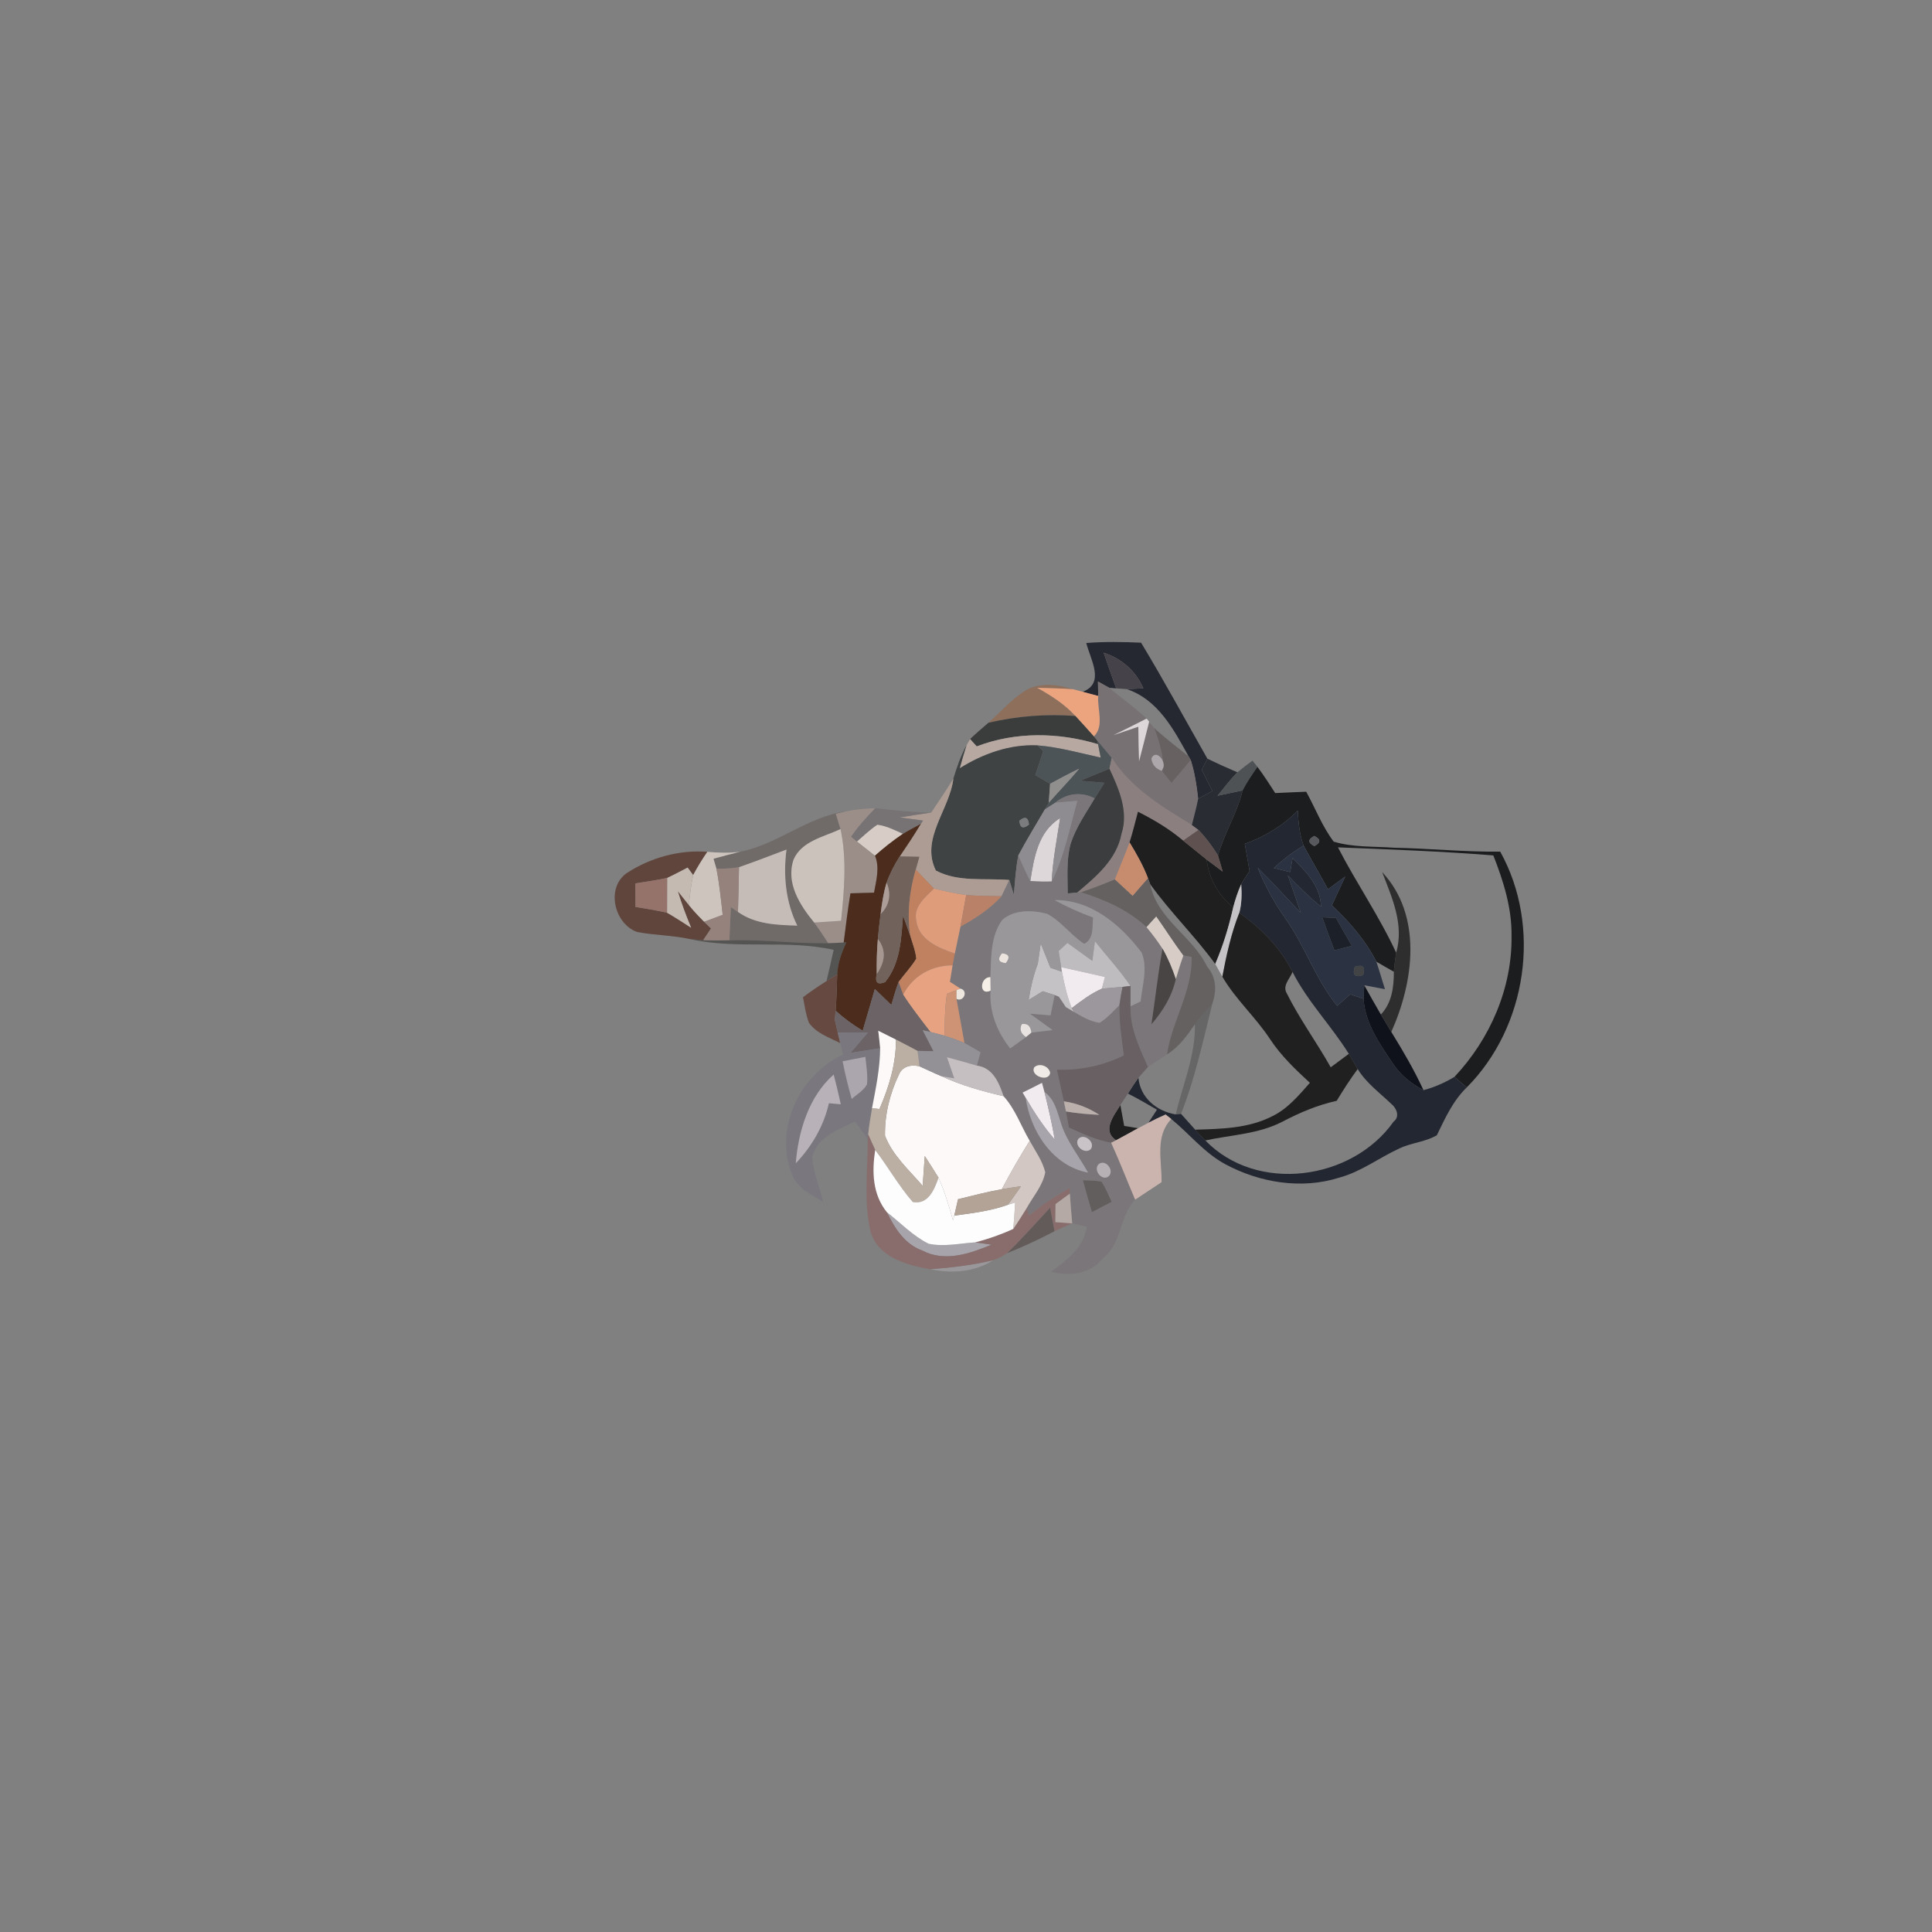 <?xml version="1.0" encoding="UTF-8" ?>
<!DOCTYPE svg PUBLIC "-//W3C//DTD SVG 1.1//EN" "http://www.w3.org/Graphics/SVG/1.1/DTD/svg11.dtd">
<svg width="384pt" height="384pt" viewBox="0 0 384 384" version="1.1" xmlns="http://www.w3.org/2000/svg">
<rect x="0" y="0" width="384" height="384" fill="#808080" stroke="none"/>
<g id="#252830fd">
<path fill="#252830" opacity="1.00" d=" M 215.91 127.80 C 219.54 127.52 223.18 127.58 226.80 127.74 C 231.38 135.32 235.60 143.10 239.98 150.80 C 239.70 151.35 239.14 152.46 238.86 153.01 C 239.56 154.41 240.26 155.81 240.97 157.21 C 240.02 157.73 239.08 158.25 238.14 158.77 C 237.86 156.17 237.46 153.57 236.67 151.07 L 236.25 150.35 C 233.30 145.00 230.16 139.03 223.95 136.97 C 224.77 136.93 226.42 136.85 227.25 136.81 C 225.76 133.35 222.92 130.88 219.36 129.73 C 220.16 132.10 221.01 134.46 221.86 136.82 C 221.51 136.79 220.81 136.73 220.46 136.70 C 219.90 136.39 218.78 135.77 218.23 135.46 C 218.24 136.18 218.26 137.61 218.28 138.33 C 217.24 138.05 216.21 137.78 215.19 137.50 C 219.74 135.77 216.67 130.99 215.91 127.80 Z" />
</g>
<g id="#464249ff">
<path fill="#464249" opacity="1.00" d=" M 219.36 129.73 C 222.92 130.88 225.76 133.35 227.25 136.81 C 226.42 136.85 224.77 136.93 223.95 136.97 C 223.43 136.93 222.38 136.86 221.86 136.82 C 221.01 134.46 220.16 132.10 219.36 129.73 Z" />
</g>
<g id="#8d6f5cff">
<path fill="#8d6f5c" opacity="1.00" d=" M 204.05 137.11 C 206.92 135.58 210.32 136.08 213.30 136.99 C 210.92 136.81 208.53 136.78 206.15 136.70 C 208.90 138.25 211.61 139.95 213.74 142.31 C 207.94 141.86 202.12 142.33 196.46 143.65 C 198.96 141.45 201.15 138.82 204.05 137.11 Z" />
</g>
<g id="#787173ff">
<path fill="#787173" opacity="1.00" d=" M 218.28 138.33 C 218.26 137.61 218.24 136.18 218.23 135.46 C 218.78 135.77 219.90 136.39 220.46 136.70 C 222.91 138.77 225.57 140.60 227.91 142.82 C 225.73 143.95 223.52 145.03 221.32 146.11 C 222.96 145.56 224.60 145.00 226.25 144.44 C 226.28 146.73 226.31 149.01 226.40 151.30 C 227.09 148.69 227.74 146.06 228.40 143.44 C 228.65 143.75 229.14 144.38 229.39 144.69 C 230.36 147.19 231.10 149.81 231.24 152.50 C 231.67 151.19 229.74 148.84 228.85 150.74 C 228.98 151.94 229.67 152.77 230.91 153.21 C 231.39 153.81 232.35 155.02 232.83 155.62 C 234.12 154.11 235.41 152.60 236.67 151.07 C 237.46 153.57 237.86 156.17 238.14 158.77 C 237.80 160.52 237.33 162.24 236.89 163.97 C 230.93 160.36 224.81 156.67 220.97 150.64 C 220.03 149.48 219.05 148.35 218.09 147.20 C 217.92 147.00 217.58 146.58 217.41 146.37 C 219.55 144.26 218.04 140.96 218.28 138.33 Z" />
</g>
<g id="#00000012">
</g>
<g id="#eba47eff">
<path fill="#eba47e" opacity="1.00" d=" M 206.15 136.70 C 208.53 136.78 210.92 136.81 213.30 136.99 C 213.77 137.12 214.71 137.37 215.19 137.50 C 216.21 137.78 217.24 138.05 218.28 138.33 C 218.04 140.96 219.55 144.26 217.41 146.37 C 216.19 145.01 214.99 143.64 213.74 142.31 C 211.61 139.95 208.90 138.25 206.15 136.70 Z" />
</g>
<g id="#3b3d3cff">
<path fill="#3b3d3c" opacity="1.00" d=" M 196.46 143.65 C 202.12 142.33 207.94 141.86 213.74 142.31 C 214.99 143.64 216.19 145.01 217.41 146.37 C 217.58 146.58 217.92 147.00 218.09 147.20 L 218.25 147.92 C 210.41 145.54 201.85 145.40 194.13 148.35 C 193.80 147.98 193.14 147.25 192.81 146.89 C 193.99 145.77 195.22 144.71 196.46 143.65 Z" />
</g>
<g id="#ded7daff">
<path fill="#ded7da" opacity="1.00" d=" M 221.32 146.11 C 223.52 145.03 225.73 143.95 227.91 142.82 L 228.40 143.44 C 227.74 146.06 227.09 148.69 226.40 151.30 C 226.31 149.01 226.28 146.73 226.25 144.44 C 224.60 145.00 222.96 145.56 221.32 146.11 Z" />
<path fill="#ded7da" opacity="1.00" d=" M 204.78 175.13 C 205.50 170.48 206.33 165.27 210.71 162.60 C 210.07 166.79 209.25 170.96 209.03 175.21 C 207.61 175.26 206.19 175.22 204.78 175.13 Z" />
</g>
<g id="#676261ff">
<path fill="#676261" opacity="1.00" d=" M 229.39 144.69 C 231.57 146.70 233.94 148.48 236.25 150.35 L 236.67 151.07 C 235.41 152.60 234.12 154.11 232.83 155.62 C 232.35 155.02 231.39 153.81 230.91 153.21 L 231.24 152.50 C 231.10 149.81 230.36 147.19 229.39 144.69 Z" />
</g>
<g id="#b7a8a2ff">
<path fill="#b7a8a2" opacity="1.00" d=" M 194.13 148.35 C 201.85 145.40 210.41 145.54 218.25 147.92 C 218.38 148.59 218.64 149.92 218.77 150.58 C 214.61 149.67 210.48 148.49 206.22 148.15 C 200.69 147.90 195.38 149.81 190.75 152.70 C 191.18 151.16 191.61 149.62 192.12 148.11 C 192.29 147.80 192.64 147.19 192.81 146.89 C 193.14 147.25 193.80 147.98 194.13 148.35 Z" />
</g>
<g id="#4d5458ff">
<path fill="#4d5458" opacity="1.00" d=" M 218.09 147.20 C 219.05 148.35 220.03 149.48 220.97 150.64 C 220.81 151.36 220.66 152.08 220.51 152.79 C 218.56 153.59 216.62 154.38 214.68 155.18 C 216.29 155.31 217.91 155.45 219.52 155.58 C 218.87 156.62 218.22 157.65 217.57 158.69 C 214.91 157.31 212.01 157.66 209.72 159.56 C 209.21 159.89 208.19 160.54 207.68 160.87 C 207.87 160.54 208.26 159.88 208.45 159.55 C 210.45 157.27 212.57 155.10 214.51 152.77 C 212.55 153.72 210.62 154.74 208.71 155.78 C 207.73 155.21 206.75 154.64 205.78 154.07 C 206.30 152.48 206.82 150.89 207.35 149.30 C 207.07 149.01 206.50 148.43 206.22 148.15 C 210.48 148.49 214.61 149.67 218.77 150.58 C 218.64 149.92 218.38 148.59 218.25 147.92 L 218.09 147.20 Z" />
</g>
<g id="#3f4343ff">
<path fill="#3f4343" opacity="1.00" d=" M 189.49 154.75 C 190.19 152.47 190.95 150.19 192.12 148.11 C 191.61 149.62 191.18 151.16 190.75 152.70 C 195.38 149.81 200.69 147.90 206.22 148.15 C 206.50 148.43 207.07 149.01 207.35 149.30 C 206.82 150.89 206.30 152.48 205.78 154.07 C 206.75 154.64 207.73 155.21 208.71 155.78 C 208.63 157.04 208.55 158.29 208.45 159.55 C 208.26 159.88 207.87 160.54 207.68 160.87 C 205.90 163.91 204.06 166.91 202.40 170.02 C 201.89 172.60 201.73 175.24 201.52 177.86 C 201.22 176.87 200.91 175.89 200.61 174.91 C 195.76 174.49 190.48 175.40 186.01 173.03 C 182.88 166.70 188.76 160.94 189.49 154.75 M 202.60 163.13 C 202.73 164.57 203.37 164.82 204.52 163.89 C 204.38 162.44 203.74 162.18 202.60 163.13 Z" />
</g>
<g id="#ada7abff">
<path fill="#ada7ab" opacity="1.00" d=" M 228.85 150.74 C 229.74 148.84 231.67 151.19 231.24 152.50 L 230.91 153.21 C 229.67 152.77 228.98 151.94 228.85 150.74 Z" />
</g>
<g id="#8c7f7fff">
<path fill="#8c7f7f" opacity="1.00" d=" M 220.51 152.79 C 220.66 152.08 220.81 151.36 220.97 150.64 C 224.81 156.67 230.93 160.36 236.89 163.97 C 237.22 164.21 237.88 164.70 238.21 164.95 C 237.19 165.66 236.17 166.37 235.16 167.08 C 232.43 164.77 229.36 162.94 226.18 161.34 C 225.64 163.37 225.14 165.42 224.51 167.43 C 223.59 169.91 222.54 172.34 221.57 174.80 C 219.35 175.71 217.12 176.61 214.84 177.34 L 214.07 177.41 C 217.83 174.27 221.94 170.83 222.90 165.75 C 224.37 161.27 222.38 156.80 220.51 152.79 Z" />
</g>
<g id="#292c33ff">
<path fill="#292c33" opacity="1.00" d=" M 238.86 153.01 C 239.14 152.46 239.70 151.35 239.98 150.80 C 241.94 151.74 243.93 152.65 245.94 153.50 C 244.53 154.97 243.27 156.57 242.00 158.16 C 243.66 157.80 245.32 157.44 246.98 157.09 C 245.91 161.62 243.34 165.58 242.08 170.04 C 240.97 168.21 239.68 166.50 238.21 164.95 C 237.88 164.70 237.22 164.21 236.89 163.97 C 237.33 162.24 237.80 160.52 238.14 158.77 C 239.08 158.25 240.02 157.73 240.97 157.21 C 240.26 155.81 239.56 154.41 238.86 153.01 Z" />
</g>
<g id="#4c5154f8">
<path fill="#4c5154" opacity="0.97" d=" M 245.94 153.50 C 246.91 152.70 247.91 151.93 248.94 151.19 C 249.18 151.50 249.68 152.10 249.92 152.41 C 248.88 153.93 247.84 155.45 246.98 157.09 C 245.32 157.44 243.66 157.80 242.00 158.16 C 243.27 156.57 244.53 154.97 245.94 153.50 Z" />
</g>
<g id="#918f8eff">
<path fill="#918f8e" opacity="1.00" d=" M 208.71 155.78 C 210.62 154.74 212.55 153.72 214.51 152.77 C 212.57 155.10 210.45 157.27 208.45 159.55 C 208.55 158.29 208.63 157.04 208.71 155.78 Z" />
</g>
<g id="#3b3d3eff">
<path fill="#3b3d3e" opacity="1.00" d=" M 214.68 155.18 C 216.62 154.38 218.56 153.59 220.51 152.79 C 222.38 156.80 224.37 161.27 222.90 165.75 C 221.94 170.83 217.83 174.27 214.07 177.41 C 213.61 177.45 212.68 177.53 212.21 177.57 C 212.21 174.27 211.91 170.90 212.80 167.68 C 213.85 164.43 215.84 161.60 217.57 158.69 C 218.22 157.65 218.87 156.62 219.52 155.58 C 217.91 155.45 216.29 155.31 214.68 155.18 Z" />
</g>
<g id="#1c1d1fff">
<path fill="#1c1d1f" opacity="1.00" d=" M 246.98 157.09 C 247.84 155.45 248.88 153.93 249.92 152.41 C 251.18 154.09 252.32 155.86 253.46 157.63 C 255.51 157.54 257.56 157.43 259.62 157.36 C 261.44 160.67 262.80 164.26 265.08 167.28 C 268.94 168.45 273.03 168.20 277.01 168.49 C 284.07 168.63 291.11 169.35 298.18 169.27 C 306.45 184.15 303.51 204.10 291.52 216.14 C 290.70 215.44 289.89 214.73 289.08 214.04 C 296.16 206.52 300.58 196.39 300.43 185.99 C 300.50 180.45 298.81 175.11 296.81 170.02 C 286.53 169.20 276.22 168.83 265.93 168.42 C 269.58 175.51 274.14 182.10 277.50 189.36 C 277.31 190.61 277.14 191.87 277.04 193.14 C 275.87 192.48 274.71 191.82 273.56 191.14 C 271.39 186.85 268.19 183.21 264.72 179.93 C 265.61 178.02 266.50 176.12 267.38 174.21 C 266.23 175.05 265.08 175.90 263.94 176.75 C 262.37 173.83 260.68 170.98 259.10 168.07 C 258.28 165.84 258.06 163.46 257.94 161.11 C 255.00 164.13 251.35 166.30 247.41 167.73 C 247.73 169.53 248.06 171.33 248.36 173.13 C 247.79 173.99 247.22 174.84 246.70 175.73 C 246.03 177.22 245.53 178.77 245.11 180.34 C 242.16 177.96 240.28 174.62 239.83 170.85 C 240.88 171.65 241.95 172.44 243.02 173.23 C 242.71 172.17 242.39 171.10 242.08 170.04 C 243.34 165.58 245.91 161.62 246.98 157.09 M 261.23 166.15 C 259.92 166.83 259.92 167.51 261.24 168.17 C 262.54 167.48 262.54 166.81 261.23 166.15 Z" />
</g>
<g id="#ad9c93ff">
<path fill="#ad9c93" opacity="1.00" d=" M 189.49 154.75 C 188.76 160.94 182.88 166.70 186.01 173.03 C 190.48 175.40 195.76 174.49 200.61 174.91 C 200.11 175.99 199.60 177.06 199.07 178.13 C 196.72 178.09 194.37 178.07 192.03 177.91 C 189.87 177.61 187.75 177.12 185.64 176.63 C 184.44 175.35 183.23 174.08 182.01 172.82 C 182.24 171.98 182.48 171.13 182.72 170.30 C 181.42 170.27 180.12 170.25 178.82 170.23 C 180.27 168.10 181.70 165.96 183.02 163.75 L 183.47 163.10 C 181.91 162.89 180.35 162.68 178.80 162.47 C 180.90 162.13 183.00 161.80 185.10 161.49 C 186.58 159.25 188.10 157.04 189.49 154.75 Z" />
</g>
<g id="#7a7679ff">
<path fill="#7a7679" opacity="1.00" d=" M 209.72 159.56 C 212.01 157.66 214.91 157.31 217.57 158.69 C 215.84 161.60 213.85 164.43 212.80 167.68 C 211.91 170.90 212.21 174.27 212.21 177.57 C 212.68 177.53 213.61 177.45 214.07 177.41 L 214.84 177.34 C 219.55 178.81 224.21 180.85 227.86 184.26 C 229.01 185.63 230.09 187.06 231.06 188.57 C 230.14 193.55 229.61 198.59 228.85 203.59 C 231.11 200.99 232.96 198.01 233.70 194.61 C 234.16 193.03 234.65 191.46 235.21 189.91 C 235.61 189.98 236.42 190.12 236.83 190.19 C 237.02 197.09 232.91 202.93 231.95 209.57 C 230.70 210.43 229.42 211.22 228.17 212.07 C 226.46 208.25 224.58 204.30 224.69 200.00 C 225.20 199.76 226.21 199.28 226.71 199.04 C 227.01 195.84 228.20 192.38 226.88 189.30 C 222.74 183.83 216.89 178.83 209.62 178.90 C 212.07 180.25 214.63 181.40 217.26 182.36 C 217.07 184.20 217.48 186.59 215.49 187.60 C 212.84 185.87 210.95 183.13 208.14 181.64 C 205.25 180.86 201.59 180.74 199.22 182.83 C 196.84 186.07 197.01 190.39 196.85 194.22 C 194.76 194.13 194.50 198.03 196.89 196.90 C 196.59 201.13 198.20 205.11 200.78 208.38 C 201.82 207.62 202.87 206.87 203.93 206.12 C 204.19 205.90 204.72 205.46 204.99 205.24 C 206.39 205.08 207.80 204.91 209.21 204.74 C 207.71 203.65 206.21 202.56 204.70 201.48 C 206.07 201.59 207.43 201.70 208.80 201.81 C 209.07 200.46 209.35 199.11 209.62 197.77 C 209.83 197.85 210.25 198.02 210.46 198.10 C 210.93 198.77 211.39 199.45 211.83 200.15 C 212.24 200.40 213.06 200.90 213.48 201.14 C 215.06 202.07 216.70 203.02 218.55 203.30 C 220.05 202.36 221.24 201.00 222.49 199.77 C 222.44 203.12 222.91 206.45 223.38 209.77 C 219.23 211.79 214.69 212.78 210.07 212.60 C 210.52 214.70 210.99 216.80 211.45 218.90 C 211.55 219.40 211.76 220.41 211.87 220.91 C 212.06 221.97 212.26 223.04 212.45 224.11 C 215.16 225.33 217.90 226.61 220.85 227.13 C 222.55 230.85 224.01 234.68 225.62 238.44 C 222.44 241.74 222.99 247.24 219.16 250.15 C 216.67 253.24 212.55 253.71 208.91 252.77 C 212.02 250.42 215.42 248.02 216.01 243.84 C 215.28 243.67 213.83 243.32 213.11 243.15 C 212.94 241.18 212.77 239.21 212.64 237.24 L 212.60 236.13 C 209.77 237.72 207.07 239.54 204.55 241.59 C 204.42 241.23 204.17 240.51 204.04 240.15 C 205.33 237.81 207.25 235.68 207.75 233.00 C 207.20 230.71 205.77 228.78 204.66 226.75 C 202.92 223.79 201.79 220.44 199.46 217.87 C 198.56 215.18 197.35 212.23 194.17 211.80 C 194.40 210.92 194.64 210.03 194.88 209.15 C 193.82 208.52 192.77 207.89 191.69 207.30 C 191.18 204.38 190.63 201.46 190.11 198.54 C 191.53 199.26 192.53 196.88 190.90 196.50 C 190.72 196.38 190.36 196.15 190.18 196.03 C 189.84 195.81 189.15 195.37 188.80 195.15 C 188.97 194.05 189.14 192.96 189.33 191.87 C 189.47 191.08 189.62 190.30 189.78 189.52 C 190.14 187.74 190.54 185.96 190.90 184.18 C 193.87 182.53 196.77 180.67 199.07 178.13 C 199.60 177.06 200.11 175.99 200.61 174.91 C 200.91 175.89 201.22 176.87 201.52 177.86 C 201.73 175.24 201.89 172.60 202.40 170.02 C 203.15 171.74 203.91 173.46 204.78 175.13 C 206.19 175.22 207.61 175.26 209.03 175.21 C 211.56 170.16 212.61 164.57 214.13 159.18 C 212.66 159.29 211.18 159.40 209.72 159.56 M 205.57 212.13 C 204.65 213.83 208.50 215.21 208.72 213.21 C 208.46 211.89 206.57 211.19 205.57 212.13 M 203.25 217.16 C 203.41 217.42 203.71 217.93 203.86 218.19 C 204.81 224.85 209.25 231.74 216.25 233.06 C 214.44 229.78 211.97 226.82 210.86 223.19 C 210.12 220.98 209.64 218.49 207.60 217.06 C 207.47 216.60 207.23 215.68 207.10 215.22 C 205.82 215.88 204.54 216.53 203.25 217.16 M 214.37 226.31 C 213.33 227.65 215.59 229.54 216.79 228.41 C 217.78 227.08 215.56 225.18 214.37 226.31 M 218.36 231.40 C 217.21 232.57 219.06 234.90 220.39 233.77 C 221.54 232.59 219.70 230.29 218.36 231.40 M 215.23 234.58 C 215.81 236.70 216.41 238.81 217.03 240.92 C 218.33 240.23 219.64 239.55 220.95 238.87 C 220.32 237.51 219.74 236.13 218.95 234.86 C 217.72 234.64 216.47 234.63 215.23 234.58 Z" />
</g>
<g id="#8f8c91ff">
<path fill="#8f8c91" opacity="1.00" d=" M 209.72 159.56 C 211.18 159.40 212.66 159.29 214.13 159.18 C 212.61 164.57 211.56 170.16 209.03 175.21 C 209.25 170.96 210.07 166.79 210.71 162.60 C 206.33 165.27 205.50 170.48 204.78 175.13 C 203.91 173.46 203.15 171.74 202.40 170.02 C 204.06 166.91 205.90 163.91 207.68 160.87 C 208.19 160.54 209.21 159.89 209.72 159.56 Z" />
</g>
<g id="#706b69fe">
<path fill="#706b69" opacity="1.00" d=" M 147.14 169.28 C 154.61 167.82 160.56 162.28 168.16 161.27 C 167.65 161.39 166.64 161.64 166.13 161.76 C 166.45 162.76 166.76 163.77 167.06 164.79 C 163.77 166.34 159.34 167.16 157.74 170.83 C 156.14 175.47 158.99 179.93 161.84 183.37 C 162.82 184.70 163.74 186.08 164.63 187.47 C 158.07 187.58 151.53 186.68 144.96 186.90 C 145.06 184.70 145.16 182.50 145.26 180.30 C 145.62 180.53 146.33 181.01 146.68 181.25 C 150.12 183.71 154.39 183.85 158.46 183.97 C 156.15 179.27 155.65 174.00 156.32 168.86 C 153.18 170.04 150.05 171.27 146.88 172.36 C 145.40 172.63 143.89 172.69 142.39 172.65 C 142.25 172.16 141.96 171.17 141.81 170.68 C 143.58 170.19 145.36 169.72 147.14 169.28 Z" />
</g>
<g id="#9b8e89ff">
<path fill="#9b8e89" opacity="1.00" d=" M 168.16 161.27 C 170.07 160.87 172.02 160.70 173.97 160.64 C 172.25 162.43 170.57 164.25 169.18 166.31 C 169.47 166.55 170.05 167.02 170.34 167.26 C 171.52 168.20 172.73 169.11 173.91 170.07 C 174.89 172.46 174.15 175.00 173.72 177.42 C 172.15 177.47 170.59 177.51 169.03 177.55 C 168.51 180.80 168.09 184.06 167.69 187.33 C 166.67 187.40 165.65 187.44 164.63 187.47 C 163.74 186.08 162.82 184.70 161.84 183.37 C 163.61 183.25 165.39 183.13 167.17 183.01 C 167.79 176.97 168.35 170.79 167.06 164.79 C 166.76 163.77 166.45 162.76 166.13 161.76 C 166.64 161.64 167.65 161.39 168.16 161.27 Z" />
</g>
<g id="#777274fe">
<path fill="#777274" opacity="1.00" d=" M 173.97 160.64 C 177.67 161.04 181.37 161.48 185.10 161.49 C 183.00 161.80 180.90 162.13 178.80 162.47 C 180.35 162.68 181.91 162.89 183.47 163.10 L 183.02 163.75 C 181.83 164.41 180.62 165.03 179.46 165.73 C 177.81 165.00 176.18 164.14 174.37 163.93 C 172.92 164.91 171.65 166.12 170.34 167.26 C 170.05 167.02 169.47 166.55 169.18 166.31 C 170.57 164.25 172.25 162.43 173.97 160.64 Z" />
</g>
<g id="#232731ff">
<path fill="#232731" opacity="1.00" d=" M 247.41 167.73 C 251.35 166.30 255.00 164.13 257.94 161.11 C 258.06 163.46 258.28 165.84 259.10 168.07 C 256.97 169.34 255.01 170.85 253.18 172.52 C 254.00 172.72 255.62 173.13 256.44 173.34 C 256.55 172.64 256.79 171.24 256.90 170.54 C 259.59 173.23 262.51 176.16 262.56 180.23 C 260.23 178.29 258.05 176.17 255.96 173.98 C 256.85 176.44 257.71 178.90 258.52 181.39 C 255.66 178.44 252.92 175.37 249.99 172.49 C 251.39 176.04 253.26 179.38 255.45 182.50 C 259.37 188.02 261.47 194.63 265.77 199.91 C 266.63 199.15 267.51 198.38 268.38 197.62 C 269.26 197.92 270.14 198.22 271.02 198.53 C 271.31 203.34 274.17 207.41 276.77 211.27 C 278.29 213.61 280.47 215.40 282.93 216.68 C 285.10 216.11 287.16 215.19 289.08 214.04 C 289.89 214.73 290.70 215.44 291.52 216.14 C 288.78 218.80 287.22 222.26 285.59 225.63 C 283.31 226.99 280.51 227.12 278.12 228.27 C 274.09 230.12 270.50 232.91 266.16 234.07 C 258.65 236.45 250.33 235.06 243.49 231.37 C 239.35 229.12 236.39 225.36 232.80 222.41 C 232.52 222.19 231.95 221.74 231.67 221.52 C 230.51 222.02 229.38 222.58 228.26 223.16 C 228.68 222.51 229.53 221.21 229.95 220.56 C 228.05 219.44 226.14 218.35 224.18 217.35 C 224.86 216.29 225.54 215.23 226.27 214.20 C 226.62 218.18 229.90 220.87 233.68 221.50 L 234.74 221.39 C 235.67 222.43 236.61 223.48 237.55 224.53 C 238.20 225.26 238.87 225.98 239.57 226.67 C 249.79 237.25 268.72 234.64 276.98 222.94 C 278.27 221.98 277.62 220.31 276.58 219.45 C 274.25 217.21 271.57 215.28 269.85 212.48 C 269.24 211.48 268.68 210.46 268.09 209.46 C 264.61 203.86 259.91 199.11 256.90 193.18 C 254.48 188.37 250.66 184.53 246.32 181.43 C 246.82 179.57 246.83 177.64 246.70 175.73 C 247.22 174.84 247.79 173.99 248.36 173.13 C 248.06 171.33 247.73 169.53 247.41 167.73 Z" />
</g>
<g id="#000000c1">
<path fill="#000000" opacity="0.76" d=" M 226.18 161.34 C 229.36 162.94 232.43 164.77 235.16 167.08 C 236.71 168.33 238.26 169.60 239.83 170.85 C 240.28 174.62 242.16 177.96 245.11 180.34 C 244.25 184.19 243.10 187.97 241.54 191.60 C 237.53 186.07 232.59 181.30 228.61 175.73 C 228.50 175.44 228.29 174.86 228.18 174.57 C 227.23 172.06 225.90 169.71 224.51 167.43 C 225.14 165.42 225.64 163.37 226.18 161.34 Z" />
<path fill="#000000" opacity="0.76" d=" M 221.84 226.63 C 218.95 224.75 221.41 221.72 222.68 219.64 C 222.94 221.02 223.19 222.40 223.44 223.79 C 224.13 223.90 225.52 224.13 226.21 224.24 C 224.75 225.03 223.31 225.86 221.84 226.63 Z" />
</g>
<g id="#7a7c7dff">
<path fill="#7a7c7d" opacity="1.00" d=" M 202.60 163.13 C 203.74 162.18 204.38 162.44 204.52 163.89 C 203.37 164.82 202.73 164.57 202.60 163.13 Z" />
</g>
<g id="#d7cdc6ff">
<path fill="#d7cdc6" opacity="1.00" d=" M 170.34 167.26 C 171.65 166.12 172.92 164.91 174.37 163.93 C 176.18 164.14 177.81 165.00 179.46 165.73 C 177.51 167.05 175.67 168.51 173.91 170.07 C 172.73 169.11 171.52 168.20 170.34 167.26 Z" />
<path fill="#d7cdc6" opacity="1.00" d=" M 229.81 182.12 C 231.63 184.70 233.32 187.37 235.21 189.91 C 234.65 191.46 234.16 193.03 233.70 194.61 C 232.99 192.52 232.16 190.48 231.06 188.57 C 230.09 187.06 229.01 185.63 227.86 184.26 C 228.35 183.73 229.32 182.65 229.81 182.12 Z" />
</g>
<g id="#4c2c1cff">
<path fill="#4c2c1c" opacity="1.00" d=" M 179.46 165.73 C 180.62 165.03 181.83 164.41 183.02 163.75 C 181.70 165.96 180.27 168.10 178.82 170.23 C 177.78 171.86 176.88 173.59 176.22 175.42 C 175.60 177.45 175.29 179.56 175.03 181.67 C 174.81 183.32 174.62 184.98 174.48 186.64 C 174.28 188.95 174.22 191.27 174.26 193.59 C 173.86 195.29 174.42 195.83 175.92 195.20 C 178.96 191.52 179.14 186.53 179.48 181.99 C 179.96 183.32 180.46 184.64 180.92 185.98 C 181.36 187.48 181.96 188.96 182.12 190.53 C 181.12 192.21 179.75 193.62 178.60 195.18 C 178.05 196.68 177.61 198.21 177.16 199.74 C 176.07 198.68 174.97 197.62 173.88 196.58 C 173.07 199.34 172.29 202.10 171.47 204.86 C 169.55 203.71 167.74 202.39 166.08 200.89 C 166.28 198.49 166.31 196.07 166.40 193.66 C 166.49 191.42 167.30 189.32 168.20 187.30 L 167.69 187.33 C 168.09 184.06 168.51 180.80 169.03 177.55 C 170.59 177.51 172.15 177.47 173.72 177.42 C 174.15 175.00 174.89 172.46 173.91 170.07 C 175.67 168.51 177.51 167.05 179.46 165.73 Z" />
</g>
<g id="#ccc2bcff">
<path fill="#ccc2bc" opacity="1.00" d=" M 157.74 170.83 C 159.34 167.16 163.77 166.34 167.06 164.79 C 168.35 170.79 167.79 176.97 167.17 183.01 C 165.39 183.13 163.61 183.25 161.84 183.37 C 158.99 179.93 156.14 175.47 157.74 170.83 Z" />
</g>
<g id="#5d504efa">
<path fill="#5d504e" opacity="0.98" d=" M 238.21 164.95 C 239.68 166.50 240.97 168.21 242.08 170.04 C 242.39 171.10 242.71 172.17 243.02 173.23 C 241.95 172.44 240.88 171.65 239.83 170.85 C 238.26 169.60 236.71 168.33 235.16 167.08 C 236.17 166.37 237.19 165.66 238.21 164.95 Z" />
</g>
<g id="#58595eff">
<path fill="#58595e" opacity="1.00" d=" M 261.23 166.15 C 262.54 166.81 262.54 167.48 261.24 168.17 C 259.92 167.51 259.92 166.83 261.23 166.15 Z" />
</g>
<g id="#c78c6eff">
<path fill="#c78c6e" opacity="1.00" d=" M 221.57 174.80 C 222.54 172.34 223.59 169.91 224.51 167.43 C 225.90 169.71 227.23 172.06 228.18 174.57 C 227.16 175.74 226.14 176.90 225.12 178.08 C 223.94 176.98 222.76 175.89 221.57 174.80 Z" />
</g>
<g id="#60453cfe">
<path fill="#60453c" opacity="1.00" d=" M 124.56 173.54 C 129.24 170.48 134.99 168.87 140.59 169.31 C 139.57 170.80 138.62 172.34 137.77 173.93 C 137.49 173.56 136.94 172.81 136.67 172.44 C 135.32 173.14 133.98 173.86 132.60 174.50 C 130.51 174.94 128.39 175.25 126.28 175.58 C 126.29 177.14 126.29 178.70 126.30 180.26 C 128.40 180.60 130.50 180.94 132.58 181.41 C 134.21 182.34 135.79 183.38 137.37 184.40 C 136.37 182.01 135.47 179.59 134.71 177.11 C 135.45 178.04 136.19 178.97 136.93 179.90 C 137.86 181.07 138.90 182.15 139.96 183.21 C 140.41 183.65 140.86 184.09 141.32 184.54 C 140.80 185.31 140.27 186.09 139.76 186.88 C 139.09 186.82 137.76 186.70 137.10 186.64 C 133.64 185.89 130.09 185.90 126.63 185.24 C 122.09 183.63 120.38 176.49 124.56 173.54 Z" />
</g>
<g id="#cdc4beff">
<path fill="#cdc4be" opacity="1.00" d=" M 140.59 169.31 C 142.77 169.50 144.97 169.58 147.14 169.28 C 145.36 169.72 143.58 170.19 141.81 170.68 C 141.96 171.17 142.25 172.16 142.39 172.65 C 143.00 175.68 143.29 178.76 143.64 181.83 C 142.41 182.29 141.18 182.75 139.96 183.21 C 138.90 182.15 137.86 181.07 136.93 179.90 C 137.09 177.90 137.36 175.90 137.77 173.93 C 138.62 172.34 139.57 170.80 140.59 169.31 Z" />
</g>
<g id="#c6bcb7ff">
<path fill="#c6bcb7" opacity="1.00" d=" M 146.88 172.36 C 150.05 171.27 153.18 170.04 156.32 168.86 C 155.65 174.00 156.15 179.27 158.46 183.97 C 154.39 183.85 150.12 183.71 146.68 181.25 C 146.77 178.29 146.82 175.32 146.88 172.36 Z" />
</g>
<g id="#2b3343ff">
<path fill="#2b3343" opacity="1.00" d=" M 253.18 172.52 C 255.01 170.85 256.97 169.34 259.10 168.07 C 260.68 170.98 262.37 173.83 263.94 176.75 C 265.08 175.90 266.23 175.05 267.38 174.21 C 266.50 176.12 265.61 178.02 264.72 179.93 C 268.19 183.21 271.39 186.85 273.56 191.14 C 274.17 192.95 274.70 194.79 275.27 196.61 C 273.90 196.35 272.52 196.09 271.16 195.83 C 271.10 196.73 271.05 197.63 271.02 198.53 C 270.14 198.22 269.26 197.92 268.38 197.62 C 267.51 198.38 266.63 199.15 265.77 199.91 C 261.47 194.63 259.37 188.02 255.45 182.50 C 253.26 179.38 251.39 176.04 249.99 172.49 C 252.92 175.37 255.66 178.44 258.52 181.39 C 257.71 178.90 256.85 176.44 255.96 173.98 C 258.05 176.17 260.23 178.29 262.56 180.23 C 262.51 176.16 259.59 173.23 256.90 170.54 C 256.79 171.24 256.55 172.64 256.44 173.34 C 255.62 173.13 254.00 172.72 253.18 172.52 M 262.81 182.32 C 263.58 184.52 264.39 186.71 265.22 188.89 C 266.37 188.59 267.53 188.28 268.69 187.99 C 267.62 186.14 266.57 184.29 265.53 182.43 C 264.85 182.40 263.49 182.35 262.81 182.32 M 269.28 192.15 C 268.75 193.77 269.29 194.33 270.92 193.83 C 271.45 192.19 270.90 191.63 269.28 192.15 Z" />
</g>
<g id="#72625cff">
<path fill="#72625c" opacity="1.00" d=" M 176.22 175.42 C 176.88 173.59 177.78 171.86 178.82 170.23 C 180.12 170.25 181.42 170.27 182.72 170.30 C 182.48 171.13 182.24 171.98 182.01 172.82 C 180.77 177.08 180.25 181.57 180.92 185.98 C 180.46 184.64 179.96 183.32 179.48 181.99 C 179.14 186.53 178.96 191.52 175.92 195.20 C 174.42 195.83 173.86 195.29 174.26 193.59 C 175.83 191.37 176.28 188.89 174.48 186.64 C 174.62 184.98 174.81 183.32 175.03 181.67 C 176.82 179.92 177.17 177.70 176.22 175.42 Z" />
</g>
<g id="#c5bab1ff">
<path fill="#c5bab1" opacity="1.00" d=" M 132.60 174.50 C 133.98 173.86 135.32 173.14 136.67 172.44 C 136.94 172.81 137.49 173.56 137.77 173.93 C 137.36 175.90 137.09 177.90 136.93 179.90 C 136.19 178.97 135.45 178.04 134.71 177.11 C 135.47 179.59 136.37 182.01 137.37 184.40 C 135.79 183.38 134.21 182.34 132.58 181.41 C 132.60 179.11 132.60 176.80 132.60 174.50 Z" />
</g>
<g id="#95827cff">
<path fill="#95827c" opacity="1.00" d=" M 142.39 172.65 C 143.89 172.69 145.40 172.63 146.88 172.36 C 146.82 175.32 146.77 178.29 146.68 181.25 C 146.33 181.01 145.62 180.53 145.26 180.30 C 145.16 182.50 145.06 184.70 144.96 186.90 C 143.22 186.93 141.49 186.94 139.76 186.88 C 140.27 186.09 140.80 185.31 141.32 184.54 C 140.86 184.09 140.41 183.65 139.96 183.21 C 141.18 182.75 142.41 182.29 143.64 181.83 C 143.29 178.76 143.00 175.68 142.39 172.65 Z" />
</g>
<g id="#c08161ff">
<path fill="#c08161" opacity="1.00" d=" M 182.01 172.82 C 183.23 174.08 184.44 175.35 185.64 176.63 C 183.93 178.31 181.57 180.15 182.10 182.88 C 182.53 186.78 186.54 188.42 189.78 189.52 C 189.62 190.30 189.47 191.08 189.33 191.87 C 185.16 191.88 181.43 193.94 179.51 197.70 C 179.19 196.86 178.89 196.02 178.60 195.18 C 179.75 193.62 181.12 192.21 182.12 190.53 C 181.96 188.96 181.36 187.48 180.92 185.98 C 180.25 181.57 180.77 177.08 182.01 172.82 Z" />
</g>
<g id="#070707ab">
<path fill="#070707" opacity="0.67" d=" M 274.71 173.33 C 282.78 181.95 281.01 195.16 276.53 205.10 C 275.83 203.95 275.14 202.80 274.46 201.64 C 276.66 199.32 277.04 196.19 277.04 193.14 C 277.14 191.87 277.31 190.61 277.50 189.36 C 279.12 183.78 276.68 178.43 274.71 173.33 Z" />
</g>
<g id="#95726aff">
<path fill="#95726a" opacity="1.00" d=" M 126.28 175.58 C 128.39 175.25 130.51 174.94 132.60 174.50 C 132.60 176.80 132.60 179.11 132.58 181.41 C 130.50 180.94 128.40 180.60 126.30 180.26 C 126.29 178.70 126.29 177.14 126.28 175.58 Z" />
</g>
<g id="#656161ff">
<path fill="#656161" opacity="1.00" d=" M 214.84 177.34 C 217.12 176.61 219.35 175.71 221.57 174.80 C 222.76 175.89 223.94 176.98 225.12 178.08 C 226.14 176.90 227.16 175.74 228.18 174.57 C 228.29 174.86 228.50 175.44 228.61 175.73 C 229.97 182.71 237.01 186.02 239.95 192.16 C 241.84 194.30 241.82 197.04 240.93 199.61 C 239.71 200.87 238.51 202.16 237.49 203.58 C 235.95 205.83 234.32 208.11 231.95 209.57 C 232.91 202.93 237.02 197.09 236.83 190.19 C 236.42 190.12 235.61 189.98 235.21 189.91 C 233.32 187.37 231.63 184.70 229.81 182.12 C 229.32 182.65 228.35 183.73 227.86 184.26 C 224.21 180.85 219.55 178.81 214.84 177.34 Z" />
</g>
<g id="#ad9d98ff">
<path fill="#ad9d98" opacity="1.00" d=" M 176.22 175.42 C 177.17 177.70 176.82 179.92 175.03 181.67 C 175.29 179.56 175.60 177.45 176.22 175.42 Z" />
</g>
<g id="#c5c2c5ff">
<path fill="#c5c2c5" opacity="1.00" d=" M 246.70 175.73 C 246.83 177.64 246.82 179.57 246.32 181.43 C 244.70 185.52 243.77 189.82 242.95 194.12 C 242.48 193.28 242.01 192.44 241.54 191.60 C 243.10 187.97 244.25 184.19 245.11 180.34 C 245.53 178.77 246.03 177.22 246.70 175.73 Z" />
<path fill="#c5c2c5" opacity="1.00" d=" M 206.85 187.51 C 207.50 189.12 208.14 190.73 208.79 192.35 C 209.36 192.55 210.50 192.94 211.07 193.14 C 211.52 195.60 212.10 198.04 213.01 200.38 L 213.48 201.14 C 213.06 200.90 212.24 200.40 211.83 200.15 C 211.39 199.45 210.93 198.77 210.46 198.10 C 210.25 198.02 209.83 197.85 209.62 197.77 C 208.83 197.51 208.04 197.26 207.25 197.02 C 206.32 197.60 205.38 198.17 204.45 198.75 C 204.83 196.30 205.39 193.87 206.27 191.56 C 206.47 190.21 206.66 188.86 206.85 187.51 Z" />
</g>
<g id="#df9c7bff">
<path fill="#df9c7b" opacity="1.00" d=" M 182.10 182.88 C 181.57 180.15 183.93 178.31 185.64 176.63 C 187.75 177.12 189.87 177.61 192.03 177.91 C 191.66 180.00 191.30 182.09 190.90 184.18 C 190.54 185.96 190.14 187.74 189.78 189.52 C 186.54 188.42 182.53 186.78 182.10 182.88 Z" />
</g>
<g id="#b98167ff">
<path fill="#b98167" opacity="1.00" d=" M 192.03 177.91 C 194.37 178.07 196.72 178.09 199.07 178.13 C 196.77 180.67 193.87 182.53 190.90 184.18 C 191.30 182.09 191.66 180.00 192.03 177.91 Z" />
</g>
<g id="#99979aff">
<path fill="#99979a" opacity="1.00" d=" M 209.62 178.90 C 216.89 178.83 222.74 183.83 226.88 189.30 C 228.20 192.38 227.01 195.84 226.71 199.04 C 226.21 199.28 225.20 199.76 224.69 200.00 C 224.68 198.66 224.72 197.31 224.69 195.96 C 222.56 192.83 219.99 190.05 217.63 187.09 C 217.46 188.39 217.28 189.69 217.11 190.99 C 215.45 189.79 213.80 188.60 212.15 187.41 C 211.57 187.94 211.00 188.48 210.42 189.02 C 210.58 190.09 210.75 191.16 210.92 192.23 L 211.07 193.14 C 210.50 192.94 209.36 192.55 208.79 192.35 C 208.14 190.73 207.50 189.12 206.85 187.51 C 206.66 188.86 206.47 190.21 206.27 191.56 C 205.39 193.87 204.83 196.30 204.45 198.75 C 205.38 198.17 206.32 197.60 207.25 197.02 C 208.04 197.26 208.83 197.51 209.62 197.77 C 209.35 199.11 209.07 200.46 208.80 201.81 C 207.43 201.70 206.07 201.59 204.70 201.48 C 206.21 202.56 207.71 203.65 209.21 204.74 C 207.80 204.91 206.39 205.08 204.99 205.24 C 204.85 203.92 204.21 203.35 203.09 203.55 C 202.59 204.58 202.87 205.44 203.93 206.12 C 202.87 206.87 201.82 207.62 200.78 208.38 C 198.20 205.11 196.59 201.13 196.89 196.90 C 196.88 196.23 196.86 194.89 196.85 194.22 C 197.01 190.39 196.84 186.07 199.22 182.83 C 201.59 180.74 205.25 180.86 208.14 181.64 C 210.95 183.13 212.84 185.87 215.49 187.60 C 217.48 186.59 217.07 184.20 217.26 182.36 C 214.63 181.40 212.07 180.25 209.62 178.90 M 199.15 189.48 C 198.21 190.63 198.46 191.28 199.90 191.43 C 200.83 190.27 200.58 189.62 199.15 189.48 Z" />
<path fill="#99979a" opacity="1.00" d=" M 184.91 252.27 C 189.12 251.96 193.34 251.45 197.45 250.47 C 193.66 252.87 189.22 253.16 184.91 252.27 Z" />
</g>
<g id="#000000c0">
<path fill="#000000" opacity="0.75" d=" M 242.95 194.12 C 243.77 189.82 244.70 185.52 246.32 181.43 C 250.66 184.53 254.48 188.37 256.90 193.18 C 256.37 194.54 254.83 195.92 255.76 197.44 C 258.30 202.54 261.70 207.16 264.49 212.13 C 265.69 211.25 266.89 210.36 268.09 209.46 C 268.68 210.46 269.24 211.48 269.85 212.48 C 268.34 214.51 266.99 216.65 265.67 218.80 C 261.89 219.62 258.34 221.14 254.93 222.92 C 250.18 225.41 244.71 225.56 239.57 226.67 C 238.87 225.98 238.20 225.26 237.55 224.53 C 242.73 224.38 248.16 224.29 252.88 221.85 C 255.94 220.38 258.14 217.71 260.35 215.22 C 257.48 212.57 254.62 209.85 252.45 206.56 C 249.59 202.18 245.59 198.66 242.95 194.12 Z" />
</g>
<g id="#1b2029ff">
<path fill="#1b2029" opacity="1.00" d=" M 262.81 182.32 C 263.49 182.35 264.85 182.40 265.53 182.43 C 266.57 184.29 267.62 186.14 268.69 187.99 C 267.53 188.28 266.37 188.59 265.22 188.89 C 264.39 186.71 263.58 184.52 262.81 182.32 Z" />
</g>
<g id="#211f1e74">
<path fill="#211f1e" opacity="0.45" d=" M 137.10 186.64 C 137.76 186.70 139.09 186.82 139.76 186.88 C 141.49 186.94 143.22 186.93 144.96 186.90 C 151.53 186.68 158.07 187.58 164.63 187.47 C 165.65 187.44 166.67 187.40 167.69 187.33 L 168.20 187.30 C 167.30 189.32 166.49 191.42 166.40 193.66 C 165.87 193.99 164.81 194.66 164.28 194.99 C 164.77 192.93 165.24 190.86 165.70 188.79 C 156.26 186.68 146.49 188.78 137.10 186.64 Z" />
</g>
<g id="#a79791ff">
<path fill="#a79791" opacity="1.00" d=" M 174.48 186.64 C 176.28 188.89 175.83 191.37 174.26 193.59 C 174.22 191.27 174.28 188.95 174.48 186.64 Z" />
</g>
<g id="#bfbcc0ff">
<path fill="#bfbcc0" opacity="1.00" d=" M 212.15 187.41 C 213.80 188.60 215.45 189.79 217.11 190.99 C 217.28 189.69 217.46 188.39 217.63 187.09 C 219.99 190.05 222.56 192.83 224.69 195.96 C 224.30 196.01 223.51 196.10 223.12 196.15 C 221.75 196.28 220.37 196.37 219.00 196.51 C 219.16 195.93 219.46 194.76 219.62 194.18 C 216.72 193.52 213.82 192.86 210.92 192.23 C 210.75 191.16 210.58 190.09 210.42 189.02 C 211.00 188.48 211.57 187.94 212.15 187.41 Z" />
</g>
<g id="#ece4dfff">
<path fill="#ece4df" opacity="1.00" d=" M 199.15 189.48 C 200.58 189.62 200.83 190.27 199.90 191.43 C 198.46 191.28 198.21 190.63 199.15 189.48 Z" />
</g>
<g id="#494545ff">
<path fill="#494545" opacity="1.00" d=" M 231.06 188.57 C 232.16 190.48 232.99 192.52 233.70 194.61 C 232.96 198.01 231.11 200.99 228.85 203.59 C 229.61 198.59 230.14 193.55 231.06 188.57 Z" />
</g>
<g id="#e7a381ff">
<path fill="#e7a381" opacity="1.00" d=" M 179.51 197.70 C 181.43 193.94 185.16 191.88 189.33 191.87 C 189.14 192.96 188.97 194.05 188.80 195.15 C 189.15 195.37 189.84 195.81 190.18 196.03 C 190.36 196.15 190.72 196.38 190.90 196.50 L 190.12 196.79 C 189.64 196.97 188.68 197.34 188.20 197.52 C 187.81 200.28 187.76 203.07 187.72 205.85 C 186.79 205.59 185.86 205.34 184.93 205.12 C 183.07 202.69 181.16 200.28 179.51 197.70 Z" />
</g>
<g id="#02020333">
</g>
<g id="#f1eaeeff">
<path fill="#f1eaee" opacity="1.00" d=" M 210.92 192.23 C 213.82 192.86 216.72 193.52 219.62 194.18 C 219.46 194.76 219.16 195.93 219.00 196.51 C 216.81 197.48 214.90 198.93 213.01 200.38 C 212.10 198.04 211.52 195.60 211.07 193.14 L 210.92 192.23 Z" />
<path fill="#f1eaee" opacity="1.00" d=" M 203.25 217.16 C 204.54 216.53 205.82 215.88 207.10 215.22 C 207.23 215.68 207.47 216.60 207.60 217.06 C 208.38 220.18 209.09 223.33 209.65 226.51 C 207.41 223.96 205.57 221.11 203.86 218.19 C 203.71 217.93 203.41 217.42 203.25 217.16 Z" />
</g>
<g id="#222327a8">
<path fill="#222327" opacity="0.66" d=" M 269.28 192.15 C 270.90 191.63 271.45 192.19 270.92 193.83 C 269.29 194.33 268.75 193.77 269.28 192.15 Z" />
</g>
<g id="#664a42ff">
<path fill="#664a42" opacity="1.00" d=" M 166.40 193.66 C 166.31 196.07 166.28 198.49 166.08 200.89 C 166.03 201.50 165.98 202.12 165.93 202.73 C 166.12 203.57 166.32 204.40 166.51 205.24 C 166.63 205.76 166.88 206.80 167.00 207.32 C 164.81 206.21 162.22 205.37 160.77 203.26 C 160.15 201.64 159.93 199.90 159.60 198.21 C 161.11 197.07 162.68 196.00 164.28 194.99 C 164.81 194.66 165.87 193.99 166.40 193.66 Z" />
</g>
<g id="#f6efe8ff">
<path fill="#f6efe8" opacity="1.00" d=" M 196.89 196.90 C 194.50 198.03 194.76 194.13 196.85 194.22 C 196.86 194.89 196.88 196.23 196.89 196.90 Z" />
</g>
<g id="#6b6365ff">
<path fill="#6b6365" opacity="1.00" d=" M 177.16 199.74 C 177.61 198.21 178.05 196.68 178.60 195.18 C 178.89 196.02 179.19 196.86 179.51 197.70 C 181.16 200.28 183.07 202.69 184.93 205.12 C 184.54 205.03 183.78 204.85 183.39 204.76 C 184.10 206.16 184.82 207.55 185.55 208.94 C 184.49 208.91 183.43 208.89 182.37 208.87 C 180.95 208.11 179.52 207.36 178.08 206.63 C 176.91 206.04 175.74 205.45 174.56 204.87 C 174.70 206.02 174.83 207.18 174.94 208.34 C 172.97 208.64 171.01 208.95 169.05 209.27 C 170.19 207.92 171.34 206.57 172.49 205.23 C 170.50 205.21 168.50 205.21 166.51 205.24 C 166.32 204.40 166.12 203.57 165.93 202.73 C 165.98 202.12 166.03 201.50 166.08 200.89 C 167.74 202.39 169.55 203.71 171.47 204.86 C 172.29 202.10 173.07 199.34 173.88 196.58 C 174.97 197.62 176.07 198.68 177.16 199.74 Z" />
</g>
<g id="#9b979cff">
<path fill="#9b979c" opacity="1.00" d=" M 219.00 196.51 C 220.37 196.37 221.75 196.28 223.12 196.15 C 222.87 197.35 222.66 198.55 222.49 199.77 C 221.24 201.00 220.05 202.36 218.55 203.30 C 216.70 203.02 215.06 202.07 213.48 201.14 L 213.01 200.38 C 214.90 198.93 216.81 197.48 219.00 196.51 Z" />
</g>
<g id="#686063ff">
<path fill="#686063" opacity="1.00" d=" M 223.12 196.15 C 223.51 196.10 224.30 196.01 224.69 195.96 C 224.72 197.31 224.68 198.66 224.69 200.00 C 224.58 204.30 226.46 208.25 228.17 212.07 C 227.70 212.61 226.75 213.67 226.27 214.20 C 225.54 215.23 224.86 216.29 224.18 217.35 C 223.80 217.92 223.06 219.07 222.68 219.64 C 221.41 221.72 218.95 224.75 221.84 226.63 C 221.60 226.76 221.10 227.01 220.85 227.13 C 217.90 226.61 215.16 225.33 212.45 224.11 C 212.26 223.04 212.06 221.97 211.87 220.91 C 214.06 221.29 216.28 221.48 218.50 221.58 C 216.36 220.19 213.98 219.25 211.45 218.90 C 210.99 216.80 210.52 214.70 210.07 212.60 C 214.69 212.78 219.23 211.79 223.38 209.77 C 222.91 206.45 222.44 203.12 222.49 199.77 C 222.66 198.55 222.87 197.35 223.12 196.15 Z" />
</g>
<g id="#0f121afc">
<path fill="#0f121a" opacity="1.00" d=" M 271.02 198.53 C 271.05 197.63 271.10 196.73 271.16 195.83 C 272.24 197.77 273.33 199.72 274.46 201.64 C 275.14 202.80 275.83 203.95 276.53 205.10 C 278.85 208.85 281.08 212.67 282.93 216.68 C 280.47 215.40 278.29 213.61 276.77 211.27 C 274.17 207.41 271.31 203.34 271.02 198.53 Z" />
</g>
<g id="#ce9275ff">
<path fill="#ce9275" opacity="1.00" d=" M 188.20 197.52 C 188.68 197.34 189.64 196.97 190.12 196.79 C 190.12 197.23 190.11 198.11 190.11 198.54 C 190.63 201.46 191.18 204.38 191.69 207.30 C 190.39 206.75 189.06 206.27 187.72 205.85 C 187.76 203.07 187.81 200.28 188.20 197.52 Z" />
</g>
<g id="#ece6dfff">
<path fill="#ece6df" opacity="1.00" d=" M 190.12 196.79 L 190.90 196.50 C 192.53 196.88 191.53 199.26 190.11 198.54 C 190.11 198.11 190.12 197.23 190.12 196.79 Z" />
</g>
<g id="#393a3b5c">
<path fill="#393a3b" opacity="0.36" d=" M 237.49 203.58 C 238.51 202.16 239.71 200.87 240.93 199.61 C 239.11 206.93 237.51 214.35 234.74 221.39 L 233.68 221.50 C 235.07 215.56 237.65 209.79 237.49 203.58 Z" />
</g>
<g id="#e8e3e1ff">
<path fill="#e8e3e1" opacity="1.00" d=" M 203.09 203.55 C 204.21 203.35 204.85 203.92 204.99 205.24 C 204.72 205.46 204.19 205.90 203.93 206.12 C 202.87 205.44 202.59 204.58 203.09 203.55 Z" />
</g>
<g id="#7a777efe">
<path fill="#7a777e" opacity="1.00" d=" M 166.51 205.24 C 168.50 205.21 170.50 205.21 172.49 205.23 C 171.34 206.57 170.19 207.92 169.05 209.27 C 171.01 208.95 172.97 208.64 174.94 208.34 C 174.91 212.37 174.07 216.33 173.32 220.28 C 173.02 222.01 172.73 223.74 172.56 225.48 L 172.47 226.38 C 171.63 225.23 170.79 224.08 169.95 222.94 C 166.66 224.49 162.34 225.99 161.46 230.02 C 161.63 233.07 162.96 235.90 163.60 238.86 C 161.29 237.51 158.54 236.23 157.49 233.57 C 153.66 224.59 158.91 213.56 167.55 209.62 C 167.41 209.04 167.14 207.90 167.00 207.32 C 166.88 206.80 166.63 205.76 166.51 205.24 M 167.48 210.94 C 167.98 213.46 168.57 215.96 169.29 218.42 C 170.31 217.48 171.65 216.78 172.32 215.52 C 172.51 213.70 172.17 211.87 172.00 210.06 C 170.49 210.34 168.99 210.64 167.48 210.94 M 158.17 231.21 C 161.35 227.85 163.73 223.80 164.75 219.27 C 165.54 219.34 166.32 219.41 167.11 219.48 C 166.68 217.51 166.21 215.54 165.70 213.58 C 160.77 217.91 158.68 224.83 158.17 231.21 Z" />
</g>
<g id="#fcf9f8ff">
<path fill="#fcf9f8" opacity="1.00" d=" M 174.56 204.87 C 175.74 205.45 176.91 206.04 178.08 206.63 C 178.10 211.44 176.70 216.05 174.80 220.42 C 174.43 220.38 173.69 220.32 173.32 220.28 C 174.07 216.33 174.91 212.37 174.94 208.34 C 174.83 207.18 174.70 206.02 174.56 204.87 Z" />
<path fill="#fcf9f8" opacity="1.00" d=" M 178.68 213.56 C 179.38 211.88 181.19 211.54 182.78 211.95 C 184.21 212.58 185.62 213.28 187.07 213.88 C 191.02 215.71 195.23 216.89 199.46 217.87 C 201.79 220.44 202.92 223.79 204.66 226.75 C 202.70 229.88 200.84 233.08 199.13 236.36 C 196.20 236.90 193.31 237.64 190.42 238.35 C 190.23 239.16 189.86 240.80 189.67 241.61 L 189.42 242.53 C 188.59 239.67 187.75 236.80 186.54 234.08 C 185.66 232.62 184.72 231.20 183.80 229.77 C 183.67 231.75 183.54 233.73 183.39 235.70 C 180.70 232.57 177.42 229.67 175.90 225.74 C 175.82 221.58 176.87 217.30 178.68 213.56 Z" />
</g>
<g id="#939096ff">
<path fill="#939096" opacity="1.00" d=" M 183.39 204.76 C 183.78 204.85 184.54 205.03 184.93 205.12 C 185.86 205.34 186.79 205.59 187.72 205.85 C 189.06 206.27 190.39 206.75 191.69 207.30 C 192.77 207.89 193.82 208.52 194.88 209.15 C 194.64 210.03 194.40 210.92 194.17 211.80 C 192.20 211.20 190.20 210.67 188.21 210.13 C 188.69 211.52 189.18 212.92 189.66 214.32 C 189.01 214.21 187.71 213.99 187.07 213.88 C 185.62 213.28 184.21 212.58 182.78 211.95 C 182.65 210.92 182.51 209.89 182.37 208.87 C 183.43 208.89 184.49 208.91 185.55 208.94 C 184.82 207.55 184.10 206.16 183.39 204.76 Z" />
</g>
<g id="#bbaea3ff">
<path fill="#bbaea3" opacity="1.00" d=" M 178.08 206.63 C 179.52 207.36 180.95 208.11 182.37 208.87 C 182.51 209.89 182.65 210.92 182.78 211.95 C 181.19 211.54 179.38 211.88 178.68 213.56 C 176.87 217.30 175.82 221.58 175.90 225.74 C 177.42 229.67 180.70 232.57 183.39 235.70 C 183.54 233.73 183.67 231.75 183.80 229.77 C 184.72 231.20 185.66 232.62 186.54 234.08 C 185.70 236.42 184.51 239.49 181.42 238.91 C 178.63 235.69 176.53 231.95 173.95 228.57 C 173.47 227.55 173.01 226.52 172.56 225.48 C 172.73 223.74 173.02 222.01 173.32 220.28 C 173.69 220.32 174.43 220.38 174.80 220.42 C 176.70 216.05 178.10 211.44 178.08 206.63 Z" />
</g>
<g id="#aba6adff">
<path fill="#aba6ad" opacity="1.00" d=" M 167.48 210.94 C 168.99 210.64 170.49 210.34 172.00 210.06 C 172.17 211.87 172.51 213.70 172.32 215.52 C 171.65 216.78 170.31 217.48 169.29 218.42 C 168.57 215.96 167.98 213.46 167.48 210.94 Z" />
</g>
<g id="#c6bfc1ff">
<path fill="#c6bfc1" opacity="1.00" d=" M 188.21 210.13 C 190.20 210.67 192.20 211.20 194.17 211.80 C 197.35 212.23 198.56 215.18 199.46 217.87 C 195.23 216.89 191.02 215.71 187.07 213.88 C 187.71 213.99 189.01 214.21 189.66 214.32 C 189.18 212.92 188.69 211.52 188.21 210.13 Z" />
</g>
<g id="#f0ebe6ff">
<path fill="#f0ebe6" opacity="1.00" d=" M 205.57 212.13 C 206.57 211.19 208.46 211.89 208.72 213.21 C 208.50 215.21 204.65 213.83 205.57 212.13 Z" />
</g>
<g id="#b8b2b8ff">
<path fill="#b8b2b8" opacity="1.00" d=" M 158.17 231.21 C 158.68 224.83 160.77 217.91 165.70 213.58 C 166.21 215.54 166.68 217.51 167.11 219.48 C 166.32 219.41 165.54 219.34 164.75 219.27 C 163.73 223.80 161.35 227.85 158.17 231.21 Z" />
</g>
<g id="#a8a4abff">
<path fill="#a8a4ab" opacity="1.00" d=" M 207.60 217.06 C 209.64 218.49 210.12 220.98 210.86 223.19 C 211.97 226.82 214.44 229.78 216.25 233.06 C 209.25 231.74 204.81 224.85 203.86 218.19 C 205.57 221.11 207.41 223.96 209.65 226.51 C 209.09 223.33 208.38 220.18 207.60 217.06 Z" />
<path fill="#a8a4ab" opacity="1.00" d=" M 183.36 248.57 C 179.84 247.34 177.83 244.12 176.29 240.95 C 179.01 243.06 181.44 245.65 184.56 247.20 C 187.62 247.86 190.76 247.12 193.84 246.93 C 194.65 247.04 196.26 247.28 197.07 247.39 C 192.79 249.17 187.79 250.90 183.36 248.57 Z" />
</g>
<g id="#bbb0acff">
<path fill="#bbb0ac" opacity="1.00" d=" M 211.45 218.90 C 213.98 219.25 216.36 220.19 218.50 221.58 C 216.28 221.48 214.06 221.29 211.87 220.91 C 211.76 220.41 211.55 219.40 211.45 218.90 Z" />
</g>
<g id="#cbb4adff">
<path fill="#cbb4ad" opacity="1.00" d=" M 228.26 223.16 C 229.38 222.58 230.51 222.02 231.67 221.52 C 231.95 221.74 232.52 222.19 232.80 222.41 C 229.50 225.89 230.94 230.68 230.87 234.97 C 229.12 236.14 227.37 237.28 225.62 238.44 C 224.01 234.68 222.55 230.85 220.85 227.13 C 221.10 227.01 221.60 226.76 221.84 226.63 C 223.31 225.86 224.75 225.03 226.21 224.24 C 226.72 223.97 227.75 223.43 228.26 223.16 Z" />
</g>
<g id="#896d6cff">
<path fill="#896d6c" opacity="1.00" d=" M 172.47 226.38 L 172.56 225.48 C 173.01 226.52 173.47 227.55 173.95 228.57 C 173.29 232.89 173.41 237.41 176.29 240.95 C 177.83 244.12 179.84 247.34 183.36 248.57 C 187.79 250.90 192.79 249.17 197.07 247.39 C 196.26 247.28 194.65 247.04 193.84 246.93 C 196.43 246.26 198.97 245.37 201.40 244.25 C 202.33 242.91 203.18 241.53 204.04 240.15 C 204.17 240.51 204.42 241.23 204.55 241.59 C 207.07 239.54 209.77 237.72 212.60 236.13 L 212.64 237.24 C 211.70 237.94 210.75 238.63 209.79 239.32 C 209.78 240.51 209.77 241.71 209.76 242.91 C 210.60 242.97 212.27 243.09 213.11 243.15 C 211.93 243.67 210.75 244.17 209.59 244.72 C 209.29 243.16 209.01 241.60 208.72 240.05 C 205.90 243.07 203.16 246.18 200.19 249.07 C 199.89 249.25 199.29 249.62 198.99 249.81 C 198.61 249.97 197.84 250.30 197.45 250.47 C 193.34 251.45 189.12 251.96 184.91 252.27 C 180.09 251.48 173.98 249.71 172.89 244.18 C 171.67 238.36 172.49 232.29 172.47 226.38 Z" />
</g>
<g id="#c9c3c8ff">
<path fill="#c9c3c8" opacity="1.00" d=" M 214.37 226.31 C 215.56 225.18 217.78 227.08 216.79 228.41 C 215.59 229.54 213.33 227.65 214.37 226.31 Z" />
</g>
<g id="#d2c7c2ff">
<path fill="#d2c7c2" opacity="1.00" d=" M 204.66 226.75 C 205.77 228.78 207.20 230.71 207.75 233.00 C 207.25 235.68 205.33 237.81 204.04 240.15 C 203.18 241.53 202.33 242.91 201.40 244.25 C 201.54 242.50 201.68 240.76 201.77 239.01 C 201.41 239.12 200.68 239.34 200.32 239.46 C 201.22 238.25 202.07 237.01 202.93 235.78 C 201.66 235.96 200.39 236.15 199.13 236.36 C 200.84 233.08 202.70 229.88 204.66 226.75 Z" />
</g>
<g id="#fefdfdff">
<path fill="#fefdfd" opacity="1.00" d=" M 173.95 228.57 C 176.53 231.95 178.63 235.69 181.42 238.91 C 184.51 239.49 185.70 236.42 186.54 234.08 C 187.75 236.80 188.59 239.67 189.42 242.53 L 189.67 241.61 C 193.26 241.12 196.90 240.70 200.32 239.46 C 200.68 239.34 201.41 239.12 201.77 239.01 C 201.68 240.76 201.54 242.50 201.40 244.25 C 198.97 245.37 196.43 246.26 193.84 246.93 C 190.76 247.12 187.62 247.86 184.56 247.20 C 181.44 245.65 179.01 243.06 176.29 240.95 C 173.41 237.41 173.29 232.89 173.95 228.57 Z" />
</g>
<g id="#b7b1b6ff">
<path fill="#b7b1b6" opacity="1.00" d=" M 218.36 231.40 C 219.70 230.29 221.54 232.59 220.39 233.77 C 219.06 234.90 217.21 232.57 218.36 231.40 Z" />
</g>
<g id="#635e5eff">
<path fill="#635e5e" opacity="1.00" d=" M 215.23 234.58 C 216.47 234.63 217.72 234.64 218.95 234.86 C 219.74 236.13 220.32 237.51 220.95 238.87 C 219.64 239.55 218.33 240.23 217.03 240.92 C 216.41 238.81 215.81 236.70 215.23 234.58 Z" />
</g>
<g id="#b2a396ff">
<path fill="#b2a396" opacity="1.00" d=" M 190.42 238.35 C 193.31 237.64 196.20 236.90 199.13 236.36 C 200.39 236.15 201.66 235.96 202.93 235.78 C 202.07 237.01 201.22 238.25 200.32 239.46 C 196.90 240.70 193.26 241.12 189.67 241.61 C 189.86 240.80 190.23 239.16 190.42 238.35 Z" />
</g>
<g id="#b5a9a5ff">
<path fill="#b5a9a5" opacity="1.00" d=" M 209.79 239.32 C 210.75 238.63 211.70 237.94 212.64 237.24 C 212.77 239.21 212.94 241.18 213.11 243.15 C 212.27 243.09 210.60 242.97 209.76 242.91 C 209.77 241.71 209.78 240.51 209.79 239.32 Z" />
</g>
<g id="#615856ea">
<path fill="#615856" opacity="0.92" d=" M 200.19 249.07 C 203.16 246.18 205.90 243.07 208.72 240.05 C 209.01 241.60 209.29 243.16 209.59 244.72 C 206.53 246.32 203.40 247.79 200.19 249.07 Z" />
</g>
</svg>


